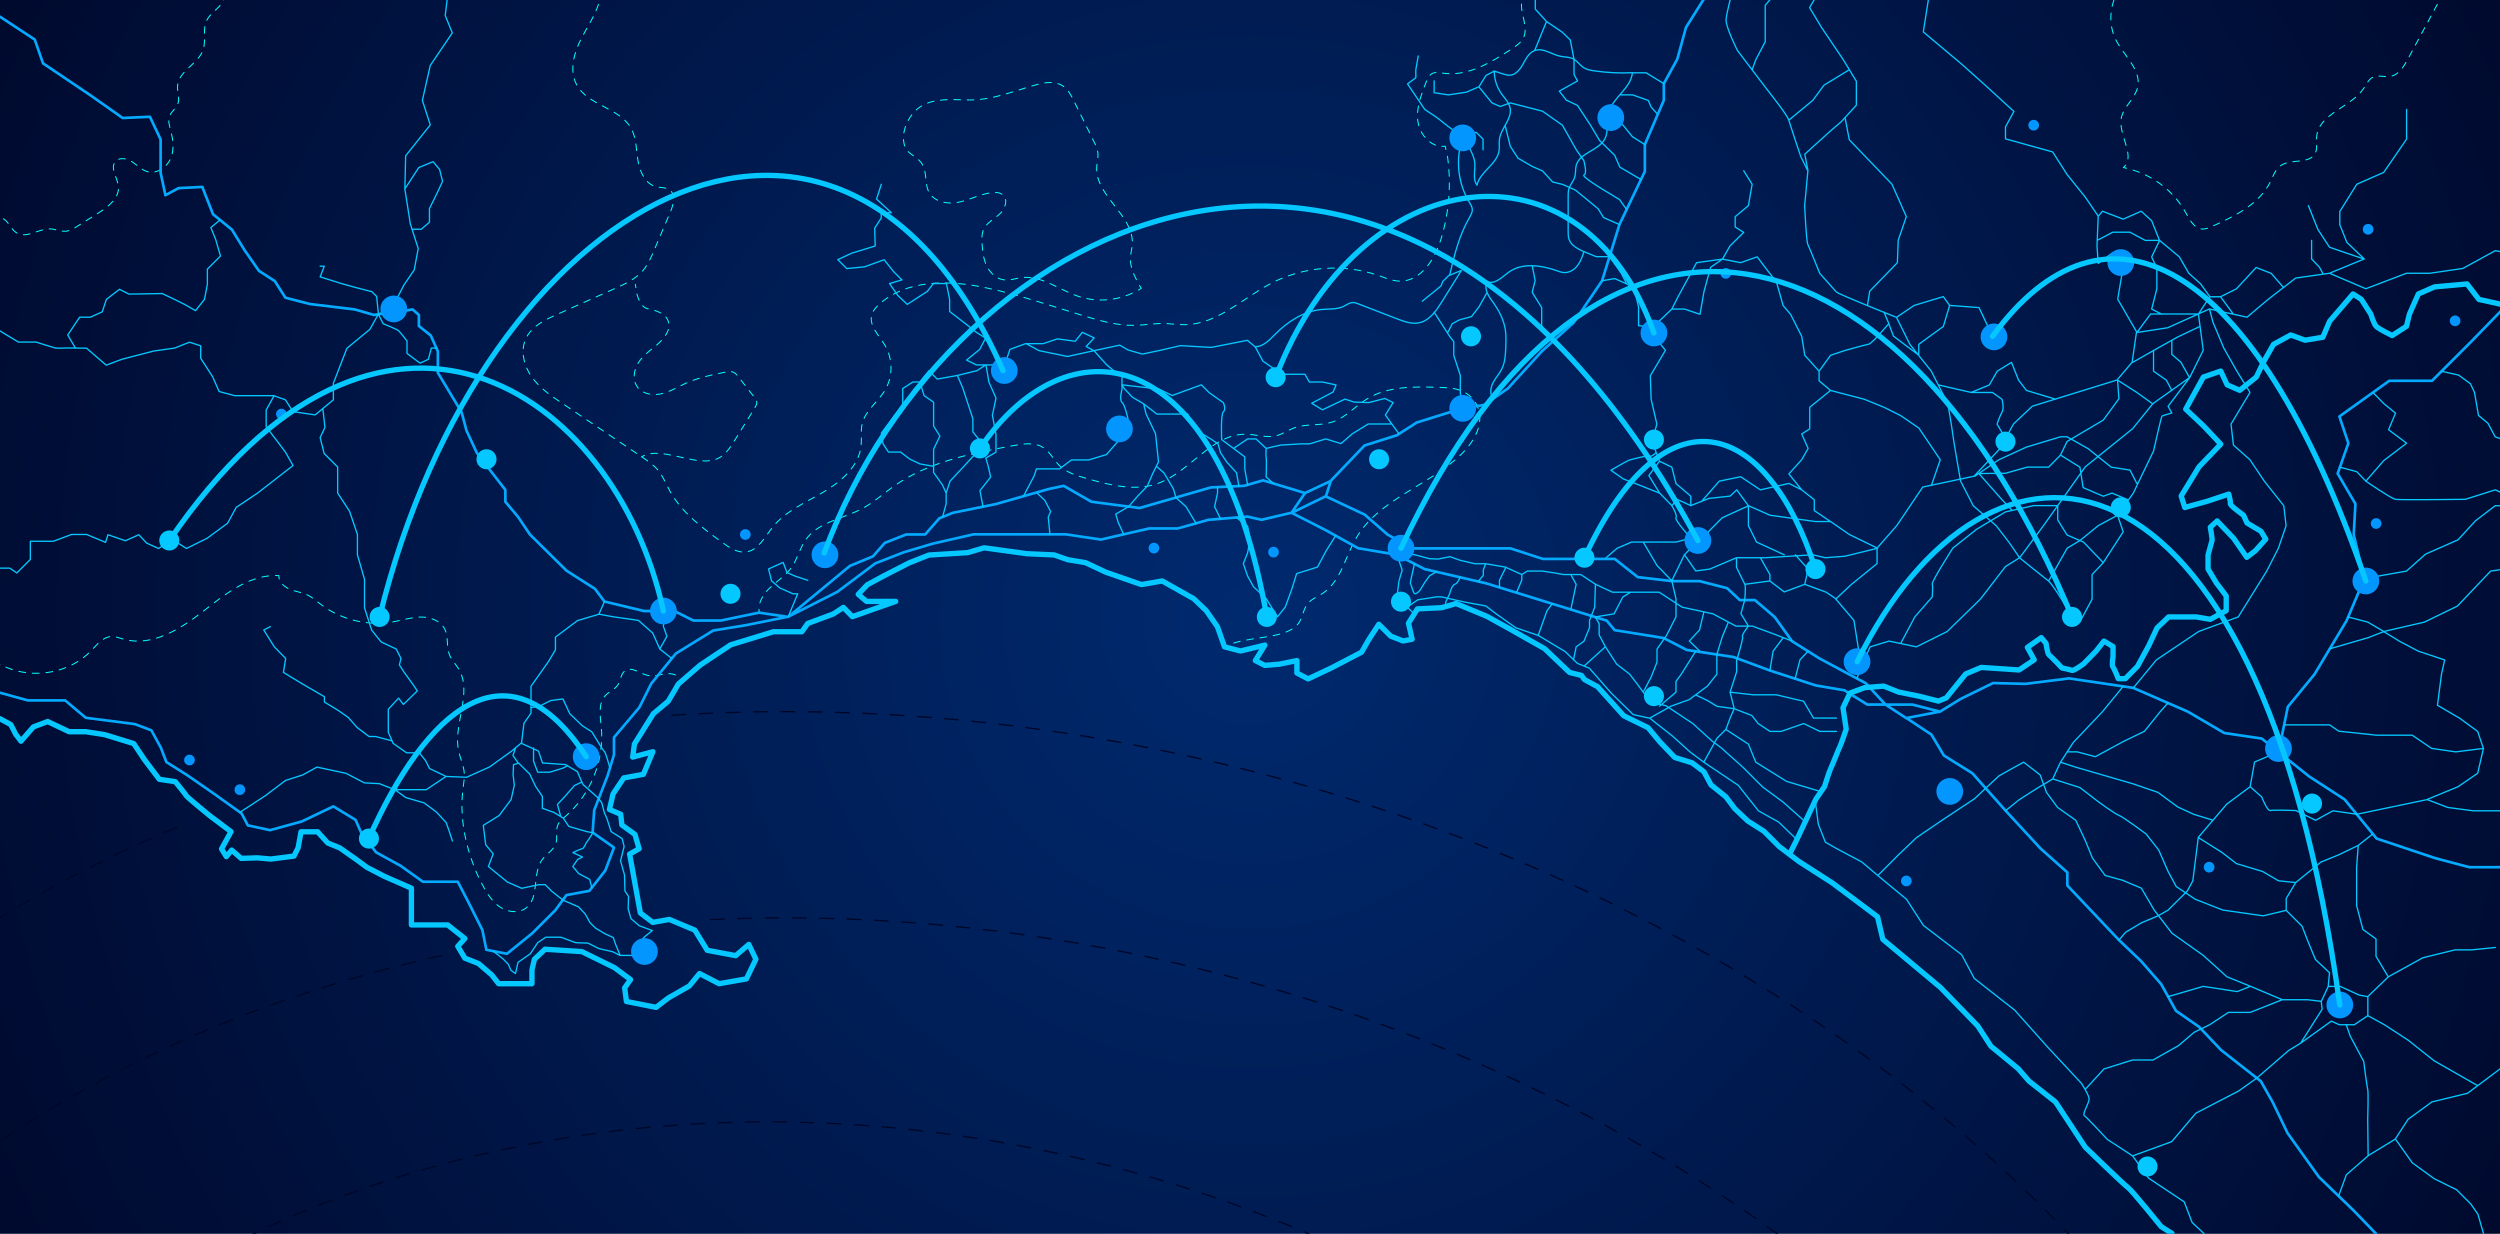 <?xml version="1.0" encoding="utf-8"?>
<!-- Generator: Adobe Illustrator 24.0.0, SVG Export Plug-In . SVG Version: 6.00 Build 0)  -->
<svg version="1.1" xmlns="http://www.w3.org/2000/svg" xmlns:xlink="http://www.w3.org/1999/xlink" x="0px" y="0px"
	 viewBox="0 0 1871 923.4" style="enable-background:new 0 0 1871 923.4;" xml:space="preserve">
<style type="text/css">
	.st0{fill:url(#fondo_1_);}
	
		.st1{fill:none;stroke:#000627;stroke-width:1.022;stroke-linecap:round;stroke-linejoin:round;stroke-miterlimit:10;stroke-dasharray:10.223,10.223;}
	.st2{fill:none;stroke:#04FFFF;stroke-width:0.75;stroke-linecap:round;stroke-linejoin:round;}
	.st3{fill:none;stroke:#04FFFF;stroke-width:0.75;stroke-linecap:round;stroke-linejoin:round;stroke-dasharray:4.972,4.972;}
	.st4{fill:none;stroke:#04FFFF;stroke-width:0.75;stroke-linecap:round;stroke-linejoin:round;stroke-dasharray:5.002,5.002;}
	.st5{fill:none;stroke:#04FFFF;stroke-width:0.75;stroke-linecap:round;stroke-linejoin:round;stroke-dasharray:4.954,4.954;}
	.st6{fill:none;stroke:#04FFFF;stroke-width:0.75;stroke-linecap:round;stroke-linejoin:round;stroke-dasharray:4.931,4.931;}
	.st7{fill:none;stroke:#04FFFF;stroke-width:0.75;stroke-linecap:round;stroke-linejoin:round;stroke-dasharray:4.978,4.978;}
	.st8{fill:none;stroke:#04FFFF;stroke-width:0.75;stroke-linecap:round;stroke-linejoin:round;stroke-dasharray:5.142,5.142;}
	.st9{fill:none;stroke:#04FFFF;stroke-width:0.75;stroke-linecap:round;stroke-linejoin:round;stroke-dasharray:4.938,4.938;}
	.st10{fill:none;stroke:#04FFFF;stroke-width:0.75;stroke-linecap:round;stroke-linejoin:round;stroke-dasharray:5.013,5.013;}
	.st11{fill:none;stroke:#04FFFF;stroke-width:0.75;stroke-linecap:round;stroke-linejoin:round;stroke-dasharray:5.099,5.099;}
	.st12{fill:none;stroke:#04FFFF;stroke-width:0.75;stroke-linecap:round;stroke-linejoin:round;stroke-dasharray:4.982,4.982;}
	.st13{fill:none;stroke:#04AAFF;stroke-width:2;stroke-linecap:round;stroke-linejoin:round;stroke-miterlimit:10;}
	.st14{fill:none;stroke:#04C8FF;stroke-linecap:round;stroke-linejoin:round;stroke-miterlimit:10;}
	.st15{fill:none;stroke:#04C8FF;stroke-width:4;stroke-linecap:round;stroke-linejoin:round;stroke-miterlimit:10;}
	.st16{fill:none;stroke:#0496FF;stroke-width:20;stroke-linecap:round;stroke-linejoin:round;stroke-miterlimit:10;}
	.st17{fill:none;stroke:#04C8FF;stroke-width:15;stroke-linecap:round;stroke-linejoin:round;stroke-miterlimit:10;}
	.st18{fill:none;stroke:#0496FF;stroke-width:8;stroke-linecap:round;stroke-linejoin:round;stroke-miterlimit:10;}
	.st19{fill:none;stroke:#04C8FF;stroke-width:0.75;stroke-linecap:round;stroke-linejoin:round;stroke-miterlimit:10;}
</style>
<g id="fondo">
	<radialGradient id="fondo_1_" cx="935.509" cy="461.682" r="1158.289" gradientUnits="userSpaceOnUse">
		<stop  offset="0" style="stop-color:#002A6F"/>
		<stop  offset="1" style="stop-color:#000627"/>
	</radialGradient>
	<rect id="fondo_00000002380473796177684490000018446390195705167018_" class="st0" width="1871" height="923.4"/>
</g>
<g id="Mare">
	<path id="mare" class="st1" d="M502.8,535.3c128.6-8.3,264.4,2.2,401.7,34c273.1,63.3,503.5,199.6,659.8,371.6 M132.3,619.3
		c-57,23.8-110.3,52.1-159,84.6 M1347.2,936c-130.2-98.2-289.4-174-468.1-215.4c-119.6-27.7-238.2-37.8-351.5-32.2 M330.5,715.1
		c-135.6,30.5-258.5,85-360,159.5 M1004.2,934.4c-54.8-25.3-113.1-46.2-174.4-62c-232.5-60-463-35.1-645.3,53.5"/>
</g>
<g id="verde">
	<g id="verde_00000016076755267648432480000011582592092661292479_">
		<g>
			<g>
				<path class="st2" d="M167.7-2.6c0,0.9-0.2,1.7-0.5,2.5"/>
				<path class="st3" d="M164.7,4.1c-3.1,3.6-7.7,6.7-9.9,11c-3.4,6.7-0.4,15.1-2.8,22.2c-3.6,10.6-18.2,15.7-19.1,26.8
					c-0.4,4.6,1.8,9.3,0.2,13.6c-1.4,3.6-5.1,5.9-6.3,9.5c-1.2,3.5,0.1,7.2,1,10.8c1.9,6.9,2.7,14.6-0.3,21.1
					c-3,6.5-10.5,11.4-17.4,9.3c-4.3-1.3-7.5-4.9-11.3-7.4s-9.5-3.5-12.4-0.1c-4.2,4.9,1.5,12,2.2,18.5c0.9,8.7-7.4,15.2-14.8,19.9
					c-5.4,3.4-10.8,6.8-16.2,10.2c-2.4,1.5-4.9,3.1-7.8,3.5c-4.1,0.5-8.1-1.5-12.2-1.7c-8.6-0.3-17.5,7.4-25,3.1
					c-3.2-1.9-4.9-5.4-7.3-8.3c-1.3-1.5-3.1-2.8-5-3.4"/>
			</g>
			<g>
				<path class="st4" d="M447.9,3.3c-3,8.9-8.5,17.1-12.9,25.6c-5.5,10.7-9.1,24-3.4,34.6c8.4,15.5,32.1,17.1,40.7,32.5
					c4.1,7.3,3.8,16.2,5.2,24.5s5.6,17.4,13.8,19.3c3.3,0.8,7,0.3,9.8,2.3c4.8,3.4,3,10.9,0.7,16.3c-4.1,9.7-8.2,19.4-12.3,29
					c-2.2,5.1-4.4,10.3-7.9,14.6c-5.6,6.8-14,10.6-22,14.2c-14.3,6.4-28.6,12.8-42.9,19.2c-8.9,4-18.4,8.6-22.8,17.3
					c-4.7,9.2-2,20.9,4,29.3c6,8.5,14.8,14.4,23.4,20.2c19.7,13.2,39.3,26.5,59,39.7c4.3,2.9,8.7,5.9,12.1,9.9
					c3.8,4.6,6,10.3,8.9,15.6c8.9,16.2,24.3,27.7,39.3,38.6c5.2,3.8,11.1,7.8,17.6,7.1c9.2-1.1,14.1-11.1,19.9-18.4
					c9.7-12.2,24.7-18.5,38.1-26.4c13.4-7.9,26.7-19.4,28.3-34.9c0.5-5.5-0.5-11.2,0.8-16.5c2.4-9.6,11.5-15.9,16.7-24.3
					c6.4-10.2,6.4-24.1,0.2-34.4c-4.5-7.4-12.3-14.8-9.6-23.1c0.9-2.8,3-5.2,5.2-7.2c20.4-18.7,51.7-18.4,78.8-12.8
					c17.7,3.6,34.9,8.9,52.1,14.3c6.4,2,12.9,4,19.3,6c13.5,4.2,27.4,8.4,41.5,8.1c7.1-0.2,14.2-1.5,21.3-1.4
					c5.5,0.1,10.9,1,16.4,0.9c23.9-0.5,42.6-19.6,63.8-30.8c24.5-12.9,54.5-15.2,80.7-6c5.1,1.8,10.2,4,15.7,4.2
					c15.6,0.4,26.1-15.8,30.8-30.7c6.6-21,8.2-43.6,4.7-65.3"/>
				<path class="st2" d="M1082.1,111.9c-0.2-0.8-0.3-1.6-0.5-2.5c-0.8,0.1-1.7,0.2-2.5,0.1"/>
				<path class="st5" d="M1074.3,108.6c-6.8-2.6-12-9.9-13.1-17.4c-1.5-10,2.3-20,6-29.5c1-2.5,2.2-5.3,4.5-6.6
					c2.6-1.4,5.7-0.7,8.5-0.3c18.4,2.6,35.8-8.1,51.3-18.3c3.5-2.3,7.2-4.8,8.9-8.7c3.6-8.3-3.5-19.4-1.3-27.2"/>
			</g>
			<g>
				<path class="st2" d="M480.1,341.9c0.7-0.4,1.5-0.8,2.2-1.1"/>
				<path class="st6" d="M487.1,339.5c15-2.1,36.4,9.8,49.8,3.8c5.9-2.6,9.7-8.5,13.1-14c4.9-8,9.9-15.9,14.8-23.9
					c0.8-1.4,1.7-2.9,1.6-4.4c-0.1-1.4-1-2.7-1.9-3.8c-4-5.1-8-10.3-12.1-15.4c-1-1.3-2.1-2.7-3.7-3.3c-1.8-0.8-3.8-0.4-5.8,0
					c-10.1,2-20.2,4.1-29.6,8.3c-6.1,2.8-11.8,6.4-18.3,7.9c-6.5,1.5-14.3,0.2-18.1-5.2c-3.4-4.9-2.7-11.7,0.2-16.9
					c2.9-5.2,7.7-9,12.3-12.7c6.5-5.1,13.8-12.8,10.4-20.3c-2.5-5.6-9.5-7.3-15.5-8.7c-4.6-1.1-6.9-7.5-8.2-13.1"/>
				<path class="st2" d="M475.9,215.3c-0.1-0.9-0.3-1.7-0.4-2.5"/>
			</g>
			<g>
				<path class="st2" d="M852,217.1c0.7-0.4,1.4-0.9,2.1-1.3c-0.4-0.7-0.9-1.4-1.3-2.1"/>
				<path class="st7" d="M850.5,209.3c-2.7-5.1-4.7-10.6-4.5-16.3c0.2-3.5,1.2-6.9,1.4-10.4c1.2-21.7-28.1-36.1-26.6-57.8
					c0.2-3.4,1.2-6.7,0.9-10.1c-0.3-3.2-1.7-6.1-3.1-8.9c-5-10.1-10-20.2-14.9-30.3c-2.1-4.2-4.3-8.6-8.3-11.2
					c-5.7-3.8-13.2-2.7-19.8-0.9c-17.7,4.9-32.9,11.8-51.7,11.4c-11.2-0.2-24.1-1.5-34.2,4.5c-8.7,5.1-15.4,17.9-13.1,28.2
					c1.8,8.1,7.8,8,12.5,13.8c5.3,6.7,2.4,15,6,22.3c3.9,7.6,14.2,9.5,22.5,7.7c8.4-1.8,16.1-6.1,24.6-7.1c2.9-0.4,6.2-0.2,8.4,1.7
					c4.1,3.6,1.6,10.6-2.5,14.3c-4,3.7-9.4,6.3-11.8,11.2c-1.7,3.5-1.6,7.5-1.3,11.4c0.4,5.7,1.1,11.6,3.7,16.7
					c2.6,5.1,7.4,9.5,13.2,10c4.2,0.4,8.3-1.2,12.5-1.7c14.8-1.9,27.9,8.9,42.1,13.8c14.1,4.9,30.1,3.6,43.3-3.4"/>
			</g>
			<g>
				<path class="st8" d="M1586.9-9.3c-8.1,11.4-9.6,27.5-3,39.9c6.2,11.6,18.8,21.9,15.9,34.7c-2,8.7-10.8,14.7-12.3,23.4
					c-1.8,10.9,7.7,23.8,4.5,32.7"/>
				<path class="st2" d="M1590.8,123.6c-0.5,0.6-1,1.3-1.7,1.8c0.8,0.2,1.6,0.3,2.4,0.5"/>
				<path class="st9" d="M1596.4,127.3c16.6,5.1,31.1,16.8,39.5,32c2.9,5.2,6.2,11.7,12.1,12.1c2.6,0.2,5.2-0.9,7.6-2
					c16.9-7.6,35.1-16.5,43.4-33.1c2.2-4.4,3.8-9.5,7.8-12.3c7.7-5.5,21.5-0.8,25.9-9.3c1.9-3.7,0.7-8.2,1.1-12.3
					c1.4-17.4,25.6-21.9,35.3-36.4c2-3,3.6-6.7,6.9-8.3c3.9-1.8,8.5,0.2,12.7-0.5c6.3-0.9,10.2-7.2,13.3-12.9
					c7.8-14.4,15.5-28.8,23.3-43.3"/>
			</g>
			<g>
				<path class="st2" d="M916.5,484.5c0.7-0.5,1.4-0.9,2.1-1.3"/>
				<path class="st10" d="M923.3,481.3c15.5-5.2,40.5-3.4,48.7-15.1c3-4.3,3.3-10.2,6.6-14.3c2.8-3.6,7.3-5.2,11.1-7.7
					c13.8-9,17-27.4,25.3-41.6c17.1-29.2,54.6-39.1,78.8-62.8c8.8-8.6,16.2-20.9,12.9-32.8c-1.6-5.8-5.7-10.9-11.1-13.7
					c-5.7-2.9-12.3-3.2-18.8-3.4c-18.6-0.6-38.4-1-54.1,8.9c-8.8,5.5-15.9,13.9-25.7,17.1c-9.2,3-19.5,1-28.6,4.4
					c-4.5,1.7-8.5,4.6-13.2,5.8c-7.4,1.8-15.1-1-22.8-1.1c-25.7-0.4-41.9,28.5-66.1,36.9c-17.1,6-36,1.1-53.4-3.9
					c-7.1-2-14.5-4.3-19.9-9.4c-4.4-4.3-7.1-10.3-12.2-13.6c-6.5-4.2-14.9-2.9-22.5-1.5c-31.2,5.8-63.5,12.1-89.4,30.4
					c-7.8,5.5-15,12.1-23.4,16.6c-14.4,7.8-33,10-42.5,23.4c-4.5,6.4-6.2,14.5-10.7,20.9c-4.2,5.9-10.5,9.9-15.8,14.8
					c-4,3.8-7.6,8.8-8.4,14.1"/>
				<path class="st2" d="M568,456.1c0,0.8,0.1,1.7,0.3,2.5"/>
			</g>
			<g>
				<path class="st2" d="M-2.3,495.8c0.7,0.4,1.4,0.9,2.2,1.3"/>
				<path class="st11" d="M4.4,499.3c21.1,9.2,47.9,4.4,63.9-12.4c4.3-4.5,8.6-10.1,14.8-10.5c3.3-0.2,6.4,1.1,9.5,2
					c20.8,5.8,41.8-7.2,58.9-20.5c15.7-12.2,32.7-26,52.1-27.1"/>
				<path class="st2" d="M206.2,430.7c0.8,0,1.7,0,2.5,0.1c0,0.9,0.1,1.7,0.3,2.5"/>
				<path class="st12" d="M211.5,437.4c1.5,1.5,3.4,2.8,5.4,3.6c4.3,1.8,9.1,2.3,13.3,4.3c3.6,1.7,6.5,4.4,9.6,6.8
					c15.3,11.8,35.6,16.7,54.5,13.3c7-1.3,13.9-3.6,21-3.6c7.1,0,14.8,3,17.8,9.5c2.6,5.7,0.9,12.5,3.1,18.3c1.5,4.1,4.7,7.2,7,10.9
					c10.9,18.2-4.6,41.8,0.2,62.4c1.1,4.5,3.1,8.8,3.8,13.4c0.8,5.2-0.3,10.5-0.9,15.8c-1.9,17,0.9,34.3,6.3,50.4
					c2.7,7.9,5.9,15.5,10.1,22.7c3.2,5.6,7.1,11,12.6,14.3c5.5,3.3,13,4,18.2,0.2c10.7-7.8,4.4-26.3,12.6-36.8
					c3.1-4,8.1-6.6,9.8-11.3c1.7-4.7-0.3-10.2,1.8-14.7c1.1-2.4,3.3-4.1,5.3-5.8c19-16.2,29.4-42.1,27-67
					c-0.8-8.2-2.5-17.7,3.2-23.7c2.8-2.9,7-4.4,9.2-7.8c2.2-3.4,2.1-8.2,5.4-10.6c5-3.5,11.1,2.2,17.1,3.5c4.6,1,9.4-0.8,14.1-1.3
					c3-0.3,6.4,0.4,8.7,2.1"/>
				<path class="st2" d="M509.6,508.4c0.4,0.7,0.8,1.5,0.9,2.3"/>
			</g>
		</g>
	</g>
</g>
<g id="strade-principali">
	<path id="strade-principali_00000135665541638499251940000016577935910763887493_" class="st13" d="M1284.9-16.2l-23.1,36.7
		l-6.5,23.7l-10.1,18.4v12.4l-14.2,33.2v20.1l-19,39.7l-13,42.1l-21.3,31.4l-23.7,21.3l-25.5,27.9l-17.8,12.4l-16,2.4l-34.4,10.7
		l-14.8,9.5l-24.3,7.7l-25.5,26.7l-19,8.9l-31.4-9.5l-14.2,4.1l-24.9,1.2l-53.3,15.4l-36.1-4.7l-20.7-11.9l-11.3,2.4l-39.7,11.3
		l-32,6.5l-10.1,4.1L692.4,400h-14.2l-16,6.3l-8.9,10.1l-17.2,7.1l-46.2,38.2l-21.9-3.2l-28.4,5.9h-20.7l-14.2-7.1H482l-29.6-7.1
		l-7.1-9.5l-21.3-13.6L396.6,400l-8.9-13.2l-9.5-11.3v-8.9l-10.1-13l-11.3-14.8l-7.7-16.6l-3.6-13.6l-17.8-29.6v-16l-5.3-11.9
		l-8.9-7.1v-8.3l-4.7-4.1l-29,4.1l-14.2-4.1l-33.8-4.1l-18.2-4.7l-7.9-12.4l-11.9-7.7l-10.7-15.4l-9.5-15.4l-14.2-11.6l-8-20.4
		l-17.8,0.9l-9.8,5.3l-3.6-16.9v-24.9l-8-16.9l-20.4,0.9l-24-16.9l-35.6-24l-6.2-17.8L0,12.5 M1886.7,649h-38.7l-25.3-6.7l-44-14.7
		l-24-29.3l-26.5-17.2l-35.6-28.4l-27.9-4.1l-27.3-16l-40.9-17.8l-48-7.1l-32.6,4.1l-24.3-0.6l-24.3,11.9l-15.4,9.5l-20.7-5.3h-20.1
		l-14.8-16l-34.4-18.4l-20.7-13l-13-18.1l-14.8-12.7h-11.3l-9.5-8.9l-20.7-5.3h-20.7l-25.5-3l-17.2-13.6h-12.4h-20.7h-20.7
		l-24.3-7.9h-17.2h-32.6h-23.7l-18.4-10.3l-17.2-15l-29-13.6l3.6-11.3 M1880.1,224.1l-30.7,31.6l-29.3,29.3h-32l-37.3,26.7l6.7,20
		l-8,22.7l13.3,22.7l-1.3,23l8,33l-13.3,31.4l-24,40.1l-20,24.4l-6.9,33.8 M1452.1,532.5l-25.3,4.9l18.7,12.4l9.3,15.6l21.3,13.3
		l24.9,28l26.2,28.4l20,17.8v9.8l38.7,40.9l16.4,15.6l15.1,17.3l11.1,20l17.3,12l16.4,17.3l29.8,23.4l8.9,15.7l11.1,23.1l23.5,32.9
		l25.8,24.9l16.9,17.5 M-9.3,515.9l30.2,8.3h27.9l15.4,13l36.7,4.7l12.4,4.7l7.1,13l4.1,10.7l16,10.1l19.6,13.6l20.7,14.8l4.7,8.9
		l16.6,3.6l23.7-6.5l23.7-11.3l16.6,10.1l4.7,10.7l10.7,13.6l18.4,10.1l16.6,11.9h15.4h10.7l7.7,14.8l10.7,21.3l3,14.8l15.4,3
		l19-15.4l17.2-17.2l8.3-11.3l17.2-3.2l11.9-15.2l6.5-17.2l-16-11.3l1.2-16.6l10.1-26.1l4.7-15.4v-13l19-22.5l8.9-17.8l18.4-22.5
		l27.9-17.2l24.9-4.1l31.4-6.3l36.7-18.6l28.4-21.3l21.3-8.3l21.9-6.5l30.2-6.9h69.3l26.1,3.9l36.1-8.3h21.3l23.1-6.5l29.2-2.4
		l10.5,2.4l22.5-5.3l10.1-14.8 M992.2,371.4l-25.5,12.4l25.5,13l24.3,13.5l29,4.9l20.7,10.7l46.2,10.7l90.1,27.9l5.9,7.1l36.7,5.9
		l17.2,8.9l35,5.3l27.3,10.1L1359,513l21.3,3.6l17.2,10.7h13.6l15.6,10.2"/>
</g>
<g id="strade-secondarie">
	<path id="strade-secondarie_00000013871158502334760470000003790189931721203074_" class="st14" d="M335-3.2l-1.8,14.8l5.3,13
		L322,49l-5.9,26.1l5.9,18.4l-18.4,23.1l-0.6,24.9l4.1,26.1l5.9,18.4l-3,16l-7.7,11.3l-8.3,16l-11,6.1l-6.2,11.1l-17.2,14.2
		l-10.1,26.1v12.4l-13.6,11.3l-16.6-2.4l-5.7-8.9l-8.5-3l-5.9,10.7v12.4l14.4,19l5.7,10.1L192.8,369l-16,10.7l-6.5,11.9l-15.4,11.3
		l-15.4,7.6l-10.7-7l-10.1,7l-8.9-4l-5.9-6.3l-10.1,4.5l-13-4.5l-1.8,5.7L64.8,400H53.5l-13.6,5.1h-3.6H22.7v13.6l-10.1,10.1
		l-5.3-3.6H0 M452.4,450.2l-4.2,9.5l-15.9,4.7l-16.6,12.4v9.5l-5.3,8.9l-13,18.4v13v7.1l-5.3,7.7l-1.8,14.8 M502.8,492.8l-9-7.1
		l-5.3-11.9l-10.7-9.5l-19-2.7l-10.7-2 M493.8,485.7l5.3-9.5l-2.7-7.7l2.7-11.3 M241.6,305.7l1.6,14.1l-3.6,7.7l3,11.9l10.1,10.1
		V369l8.9,13.6l5.9,17.4v15.2l5.3,18.4v21.3l5.3,16.6l7.1,8.9l11.3,5.3l3.6,7.1l-1.2,4.8l3.6,5.6l7.1,9.8l2.7,4.1l-10.4,10.1
		l-3.6-4.7l-7.7,8.3v17.2l3.6,8.3l10.1,7.1h9.6l4.6,5.9l3,5.9l12.4,5.9 M205.2,296.1h-9.2h-20.4l-11.6-3.1l-4.9-11.1l-8.9-13.8v-9.3
		l-8.4-2.7l-11.1,4.4l-15.6,2.2l-24,6.2l-11.6,4.4l-14.7-12.7l-14.7-0.2c0,0-7.1,0.4-8.9,0c-1.8-0.4-14.2-4.4-14.2-4.4H13.8L0,247.7
		 M56.5,260.6l-5.8-9.9l8.9-13.3h8l8.9-4l3.1-9.3l9.8-7.6l7.1,3.6l24.9-0.4l9.3,4.4l8,4l7.6,4.4l6.7-8.4l2.2-11.3v-11.4l9.8-9.8
		l-3.6-12.4l-3.6-8.9l7.1-5.9 M239.6,199.2h3.1l-3.1,8l16.9,5.3l9.8,2.7l12,3.1l3.6,3.6l1.3,13.3l3.6,7.1c0,0,10.2,4,11.6,5.3
		s6.2,7.6,6.2,7.6v9.3l9.8,7.3l6.2-2.9l2.2-8.4h4.2 M308.5,171.6h6.7l6.2-5.3v-10.2l5.5-11.1l4.3-9.3l-2.2-8.9l-4.9-5.8l-10.7,4.4
		l-10.4,16 M202.3,469l-4.9,2.5l7.9,12.6l8.5,8.7l-1.7,10.4l13.8,8.4l16.9,9.8v4l10.2,6.2l7.6,5.3l6.7,7.6l8.9,6.7h4.9l12.4,3.3
		 M338.6,629.4l-2.5-7.6l-2.2-6.2l-7.1-7.7l-9.3-7l-13.8-4l-8.3-6 M385.8,559.8l-1.9,5.6l3.9,5.6 M399.3,559.8v9.8l3.1,8.3h9l9.8-3
		l3.6-1.8 M435.6,585.2l-5.7,2.7l-6.2,7.1l-6.5,7.1l2.5,9.1 M369.2,711.9l7,5.5l4.1,4.1l2.1,4.7l3.4,2.4l1.9-8.4l9.2-6.4l5.5-8.3
		l6.1-4.1h11.3l11,4.1l9.2,0.3l8.2,4.1l10.4,2.4l5.3,2.7h10.4l1.5-4.4l6.2-9.2l6.2-5l-9.8-3.6l-6.2-5.3l-2.1-7.4l0.3-9.2l-2.7-4.1
		l-0.3-11.9l-3-10.7l2.7-10.7l-1.5-5.9l-8.3-5.3l-3-9.5l-2.1-4.9l-1.8-7l-2.4-3.4l-11.8-10.5l-4.1-9.5l-8.9-5.3l-17.2-1.2l-3-8.9
		l-13-5.9l-7.1,5.9L366.4,574l-17.2,7.7l-15.4-0.6L319,591h-23.7l-11.3-4.5l-11.3-0.6l-13.6-7.1l-21.9-4.7l-10.7,5.9l-12.8,4.1
		l-15,11.3L179.5,608 M442.9,664.6l-1.5-6.4l-8.3-4.4l-4.4-5.3l3.6-5.3l3.6-1.8l-7.1-3.3c0,0,6.2-3,7.1-3c0.9,0,2.7-4.1,2.7-4.1
		l2.1-3l3-4.7l-4.4-0.9l-5.3-1.5l-8.3-2.4l-4.1-6.2l-7.1-4.3l-8.6-3.1v-8.9l-5-7.4l-4.4-9.2l-8.3-8.3l-3.9,1.2l-0.3,7.4l0.9,8
		l-2.4,10.7l-8.9,11.9l-11.9,7.4l1.8,14.5l5.6,6.8l-3.6,9.5l14.2,11.6l10.7,4.7l12.7-2.7h5l4.7,4.8l8.6,6.8l11.6,5l4.7,5
		c0,0,3,5,3.3,5.9c0.3,0.9,4.7,5,4.7,5l6.8,4.1l6.5,3l1.8,5.3l3.3,8 M456.5,574.9c0,0-3.2-11.8-4.1-12.4s-4.2-6.2-4.2-6.2l-5.3-8.6
		l-7.3-4.7l-9.2-8.9l-5.1-11l-9.2,1.2l-7.7,3.9l-7.1,1.5 M604.5,434.3l-9.3-3.1l-6.2-2.7l-2.9-7.6l-10.9,4.9l2.2,8.9l6.2,5.3
		l9.8,4.4h3.6l-7.1,17.1 M708.1,369l2.9-8.9l10-10.7l10.2-11.1l2.2-8.4l-5.3-6.7v-9.8l-7.6-23.1l-4-9.3l-15.1,2.7l-6.2-6.2l-6.7,8.4
		l3.1,10.2l7.1,4.9v17.8l4.7,7.6l-4.7,9.8v7.6v9.8l6.6,9.3L708.1,369v8l-2.7,10 M688.5,285.9h-5.3l-7.6,4.9v5.8v8.4l-6.2,6.2
		l-9.8,12.9l1.3,8.1l4,6.1h9.1l6.9,5.3l7.6,3.6l10.2,1.8 M735.7,379.2l-2.3-12l8-10.2l-1.8-8l-1.8-6.2l7.6-4.4V325l-2.7-14.2
		l2.7-12.9l-5.3-12l-2.2-12.9l-6.7,4.4l-14.7,3.6 M659.6,137.9l-3.6,11.1l11.1,10.2h-7.6v4l-4.9,7.6l0.4,13.3l-17.3,5.3l-10.7,4.9
		l6.7,6.7l13.3-1.3l14.7-5.3l7.1,8.9l6.2,6.2l-9.3,2.7l6.2,8.9l7.1,6.7l15.1-9.8l4.4-5.8h9.8l2.4,12v8.9l12.7,9.8l7.3,5.8l6.9,4.4
		l-4.4,8.4l-9.8,8l7.3,3.6h6.9h7.6l5.3,4.4l5.3-16l12-4.4l9.8,5.3l21.3,4.4l16.4-3.6l22.7-4.9l6.2,3.6l10.7,3.1l12.9-2.7l15.6-3.6
		l23.1,1.3l27-5.3l5.9,4.9l5.8,10.7l14.2,9.8h17.2l3.3,5.8h9.8l10.2,2.2l-2.2,5.3l-16,8.4l8,4.9l16.9-8l6.7,2.2l11.1,0.4l12-3.1
		l6.2,3.1l-5.8,9.3l10.1,14 M766,371.4l2.1-4.1l5.8-11.1l1.8-5.3h17.3l8.9-6.7h12.9l13.3-4l13.3-15.3l2.7-11.8c0,0-2.2-10.2-4.4-12
		s0-9.8,0-9.8V281l-6.2-3.6l-5.3-4.4l-9.3-10.4l-6-3.3l6-6.4l-8.9-4.2l-5.3,6.7l-13.3-1.8l-10.7,3.6h-12.4 M933.7,362.9l-2.1-12.1
		v-8.9L914.3,329c0,0-0.9-19.1,1.3-20.9c2.2-1.8,0-6.7,0-6.7l-10.7-7.6l-5.8-5.8l-21.8,8l-10.2-4.9l-27.6-3.1l2.2,3.1l5.8,6.2
		l8.4,4.9l1.8,7.6l7.1,14.8l2.2,21.1l-4.4,8.9l-4,9.3l-7.1,7.3l-6.7,7.8l-9.8,5.8l1.9,6.2l4,8.8 M927.2,363.8l-1.8-10l-7.6-8.4
		l-4.4-6.7l-1.8-6.5c0,0-10.2-7.2-12.4-7.4c-2.2-0.2-7.6-7.4-7.6-7.4l-2.7-7.5h-23.1l-9.8-7.6 M785.8,400l-1.3-13l1.8-4.2l-4.4-8.4
		l-5.7-5.3 M895.2,391.8l-7.6-12.6l-7.5-6.8l-1.9-6.5l-7.1-12l-5.6-4.9 M911.2,364.6v4.4l-2.2,10.2l4.5,9.2 M953.1,361.8l-5.5-4.8
		c0,0,0.4-13.3,0-14.7c-0.4-1.3,0-6.7,0-6.7l-7.6-7.1h-6.3l-10.5,7.1 M947.6,335.6l10.7-2.5l15.1-0.9h6.7l12.1-3.7l11.4,3.5l8.4-7.3
		l12-7.4h12h5.7 M925.4,387.4l8.3,6.4l1.9,9.8l-1.9,10.2l-3.2,8l3.2,9.3l4.4,8l9.5,8.9l5.5,8.9l3,4.7l5.8-7.3l4.9-13.4l3.6-11.6
		l15.6-4.9l6.4-12l7.3-11.7 M1106.3,435.1l3.8-4.5v-4.1l1.8-4.6h-8c0,0-10.1-2.3-11.2-2.6c-1.1-0.3-7.5-2.7-7.5-2.7l-8.9,1.8
		l-6.5-0.3l-11.3-3h-13l3.9,11.6c0,0-2.1,6.7-2.4,8c-0.3,1.3-1.5,12.9-1.5,12.9l13,11.7 M1058.6,421.9l-1.5,6.6c0,0-2.1,8.9-1.5,8.7
		c0.6-0.1,1.8,6.1,3,7s4.1-2.4,4.1-2.4l3.6-5.9l3.6-5l5.1-3 M1092.7,432c0,0-1.6,4.6-3.9,5.3c-2.4,0.7-3.9,7.1-3.9,7.1l-3,6.4l0,3.6
		 M1135.1,443.2l3.8-9.1v-4.1l-11.9-5.4l-4.8,9.7v5.3 M1111.9,421.9l15.1,2.6 M1341.2,479.8l-13.6-5.3l-16-5.9h-12.4l-17.2-9.2
		l-23.1-5l-17.2-11.2h-21.3h-13.6l-12.7-5.9l-11-7.3h-13l-7.1-1.3l-8.6-1.3H1143l-4.1,2.6 M1344.4,628l-13.3-12.8l-15.1-8.4
		l-15.1-19.1l-25.8-17.3l-10.2-7.6l-13.3-12l-16.9-13.3l-12.4-2.7l-16.4-16l-16.4-18.7l-8.9-3.6l-9.3-8.9l-20-12l-16.9-5.8
		l-14.8-10.5l-7.6-5.8l-16.3-3l-16.9-3.8h-3.8l-13.9,2.2l-7.9,5.4 M1220.4,443.2l-5.9,3.6l-6.5,12.6l-14.1,2.3l2.9,5.1v8.4l4.7,8.9
		l8.4,12.9l9.8,7.6l5.8,7.6l9.8,13.3l11.6,2.7l20,13.3l14.2,12.9l7.1,5.3l16.4,14.7l14.7,14.7l15.1,11.1l16.4,14.6 M1161.8,451.8
		l-4,5.2l-6.7,18.7 M1175.6,456.1l4-18.8l-4-7.3 M1185.5,498.5l15.9-14.4 M1177.6,493.9l2-9.8l5.9-4.3l4.1-10.1v-5.3l3.9-10
		l0.5-17.1 M1234.7,537.4l15.9-8.9l13.6-4.9l13.6-10.1l7.1-9v-10.7v-4.1l4.1-13.3l4.5-10.8 M1242,528.5l12.3-10.5v-8l4-5.5
		l10.8-17.2 M1269.1,520.1l8.8,4.2l7.1,4.3l12.9,1.8l13.2,5.1l4.7,6l8.9,5.9h8.3l16.9-5.9l12.1,5.9h12.4 M1291.6,545.9l16.9,11
		l5.5,13.5l23.1,14.4l25.5,7.6 M1374.4,537.4h-17.2l-7.4-12.6l-20.4-4.8h-17.2l-17.5-2 M1334.6,477.2l-7.6,10.1l-2.4,14.4
		 M1353.2,487.3l-6.1,6.5l-3.6,14.1 M1275.2,457.9l-3.3,13.6l-3.8,4.1l-3.8,4.1l7.7,7.5 M1358.4,598.3l2.4,18.4l5.3,13.6l8.3,4.7
		l19,10.1l11.9,10.1l21.5,17.8l12.7,19.6l28.6,21.9l9.5,17.8l30.2,23.7l24.9,27.9l24.9,26.7c0,0,5.9,8.9,5.9,11.9
		s-5.3,11.3-3.6,12.4c1.8,1.2,17.2,17.8,17.2,17.8l19,12.4l11.9,16.6l26.7,17.8l5.9,15.4l13.2,12.4 M1721.8,780.7l23-16.5l5.9,2.7
		h11.3l10.1-6.8v-14.2l-6.5-1.2l-14.2-6.5h-8.9l-5.3,11.3l0.7,5.8L1721.8,780.7l-9,5.5l-23.9,20.7l-13.5,9.6l-32,16.6l-18.1,21.3
		l-29.3,10.7 M1737.1,749.4l-10.1-1.2h-19l-24,9.5h-16.3l-14,9.2l-11.5,5.6l-11.9,10.1l-19,10.7h-15.4l-21.3,6.7l-14.1,15.4
		 M1750.2,895.1l5.8-15.9l16.3-14.2l-0.3-27.3c0,0,0.6-20.1,0-22.3c-0.6-2.2-3-21-3-21l-10.1-19l-3-8.6 M1871,800l-24.3,18.2
		l-26.7,6.5l-17.8,13l-9.6,14.8l-20.3,12.4 M1859.8,927.2l-5.3-18.4l-5.3-7.7l-10.7-10.7l-16.8-8.3l-16.4-11.9l-12.6-17.8
		 M1772.1,760.1l12.4,6.8l17.8,11.6l19.4,15.4l32.6,18.6 M1867.5,709.1l-17.8,1.8h-12.4l-24.1,5.9l-25.7,14.2l-15.4,14.8
		 M1775.8,624.1l-10.9,8.6l-14.7,7.1l-13.1,5.3l-19,15.4l-7.1,11.9v8.9l11.9,11.9l4.1,10.7l5.9,14.2l10.5,9.9l-1,10.2 M1764.9,632.7
		l-1.2,16.3v11.6v17.2l4.7,17.8l9.8,7.1v13l9.2,15.4 M1684.1,738.2l-9.8,3.9l-25.4-3.9l-26.3,7.7 M1585.8,703.6l4.9-5.8l11.8-7.1
		l12.8-5.4l7.3-4.2l14.4-14.3l4.1-7.6l4.1-32.5l21.3-24.9l17.5-13l3.3-18.5l17.9-7.6 M1708.1,748.2l-24-10.1l-17.5-7.1l-17.7-16
		l-23.4-16.6l-13.3-17.3l-9.6-16.4l-14.1-5.9l-13-3.6l-9.5-13l-5.3-13l-7.2-15.3l-13.6-9.6l-8.3-11.3l-4.7-13l-12.4-9.6l-18.4,10.2
		l-18.4,17.2l-24.3,16.1l-19,12.9l-13,12.4l-16,16 M1500.9,606.8l10.4-8.4l13-8.3l11.9-7.1l5.9-12.6l9.5-14.7l21.9-23.1l15.5-18.9
		 M1536.2,582.9l20.4,6.5l13.9,10.7c0,0,12.1,8.9,15.3,10.1s20.3,13.9,20.3,13.9l9.5,12.1l7,16l6.1,11.3l14.2,9.5l20.7,8.1l30.2,4.3
		l17.2-4.1 M1645.2,626.8L1663,638l10.7,8.3l19.6,5.9l12,7l12.9,1.3 M1684.1,588.8l8.6,7.7c0,0,4.1,10.7,6.5,10.1s19,0,19,0
		l14.8,7.3l13-7.1l17.8,2.6 M1873.4,606.8h-22.5l-19-2.5l-15.4-5.9l-52.7,11 M1816.5,598.3l23.1-9.5l14.7-10.1l4.3-18.6l-20.7,2.6
		l-18.1-2.6l-14.5-9.9h-27l-28-3l-6.8-4.7h-34.1 M1858.6,560.2l-4.3-12.8l-13.5-9.9l-16.6-9.7l3-23.2l2.4-10.7l-19.6-6.5l-14.2-7.5
		l-11.8-7.2l-11.9,4.6l-28.6,8.3 M1757.2,461.7l14.9,3.9l11.9,7l30.4-7l24.7-12l24.9-26.2l22.8-3.3 M1547,562.7h7.6l13.6,3.6
		l20.8-11.3l15.9-7.7l11.9-14.8l5.8-6.5 M1656.3,613.9l-14.6-4.5l-11.9-5.5L1615,593l-19-6.5l-42.7-12.4l-11.3-3.7 M1769.4,433
		l31.6-5.6l14.3-12.7l24.3-10.7l13-14.2l14.8-11.3h12.6 M1751.1,349.6l12.7,3.4l6.8,7.1c0,0,18.9,13,22.1,13.6
		c3.1,0.6,52.3,0,52.3,0l22.5-7.1l10.1,4.7 M1770.6,360.1l13.4-15.4l17.1-13l-13.5-10.1l5.2-12.4l-8.7-7.1l-8.1-8.3 M1877.5,330.5
		l-10.1-3.6l-5.4-10.1l-7.1-5.9l-3-17.2l-3-6.5l-8.9-6.5l-13-2.9 M1452.1,532.5 M1596.6,514.8l17.2-20.9l31.7-21.3l29.6-10.9
		l21.3-34.3l8.7-17l5.8-16.9l-1.7-15l-14.6-18.4l-10.7-16l-12.4-11l-1.8-15.7l14.2-23.7l-9.8-15.9l-9.8-17.3l-8.2-19.6l-2.5-9.7
		l-31.3,14.1l-23.4,3.6l-3.2,22.2l-11.3,13.3l-63.4,19.6l-14.1,13.3l-9.9,18.2l-19.6,20.9l-38.4,8.1l-19.4,28.8l-14.8,16.9v11.6
		l-19,15.4l-11.9,11.1l13.6,16l3.6,22.9l3.6,6.5l-4.9,14.1 M1395.2,493.9l4.4-9.8l14.2-4.3l20.4,4.3l23.1-11.5l24.9-24.3l18.7-24.3
		l10.7-6.7l17.8-24l31.2-43.9l35.5-28.6l15.1-18.7l27.6-19.6l10.1-20.4l-3.6-27.1h-12.7h-23.1l-10.2,13.8l-14.4-24.9l4.2-24.9
		l-8.1-9.8l-10.7,8l-0.9-13.3l0.9-22.2l-9.7-14.2l-13.6-16.9l-10.8-16.9l-35.3-9.8v-8.9l6.3-11.6l-22.3-20.4l-16.9-15.1l-28.6-24
		l4.6-29.3 M1886.7,191.2l-19.2-3.6l-24.3,13.3l-24.6,3.6H1801l-30.4,11.6l-27.2-11.6l-25.3,3.6l-20.7,16l-15.7,13.3l-27.9-6.1
		 M1743.4,204.5l26-10.7l-13-12.4l-5.3-13.3v-9.8l12.7-20.4l20.2-8.9l17.1-24.9V81.9 M1727.6,153.9l7.1,17.8l8.7,13.3l7.7,2.7
		l18.3,6.2 M1730,179.9v13.9l5.9,6.2l2.4,4.4 M1618,235.2l-7.7-3.9l3.9-15.2v-15.4l-3.9-8.4l5.9-12.3l-5.9-14.8l-7.8-7.1l-13.5,5.9
		l-15.5-5.9l-3.3,3.9 M1645.2,235.2l8.6-13.2l-6.8-9.5l-8.9-8l-7.1-12.3l-14.8-12.3h-10.7l-11.4-6.1h-12.9l-5.9,3.1l-5.8,3
		 M1709,215.2l-9.2-10.6l-11.3-4.4l-14.8,16l-11.9,5.9h-8 M1671.5,235.2l-9.7-13.2 M1574.1,421.1l-14.8-15.4l-12.3-5.3l-7-11.3
		v-10.7h-18l-21.1,4.7l-21.6,13l-17.8,14.1c0,0-16,25-15.4,27c0.6,1.9,0,9.5,0,9.5l-13,14.9l-10.6,19.9 M1584.8,385.6l-14.5,7.8
		l-13.6,11.1l-9.6,5.7l-13.8,24.4 M1599.2,361.8l-5.1-10l-14.1-2.2l-17.2-13.8l-15.8-8.9h-4.9l-25.5,7.7l-20.7,9.5l-18.1,12.4
		 M1592.9,374.2l-12.3-5.2l-6.5,2.4l-15.1-6.5l-2.4-15.3l-14.5-9l-8.9,9h-16l-16.3,4.6l-19.9,0.2l17.3,19.6l7.7,8.1 M1611.2,302.3
		l-12-8.6l-14.4-9.2l1,13.9l-11.7,16l-27.1,16l-4.9,10.1 M1646.4,244.3l-16.6,7.9l-18.1,10.1l-15.6,8.9 M1611.7,262.3v15.5l9.6,6.7
		l4.1,7.7 M1296.2-5.2c0,0-4,14.5-4.4,19.9s8.5,23.1,8.5,23.1s20.7,27.3,22.5,29.6c1.8,2.4,14.7,18.4,15.9,22.5s9,27.3,9,27.3
		l5.3,10.7l-2.4,26.1c0,0,1.2,26.7,2.4,29c1.2,2.4,8.9,21.6,8.9,21.6s10.7,12.1,12.4,13.9c1.8,1.8,45,19,45,19l10.1,20.3l16,20
		l12.4,24.5c0,0,3.6,20.9,3.6,22.5c0,1.5,5.9,35.3,5.9,35.3l9.5,18.4l17.2,15l9.5,12.3l8,11.7c0,0,19.3,15.6,21.6,17.3
		c2.4,1.8,11.6,16.3,11.7,17s11.7,13.8,11.7,13.8l9.2-17.2v-18.4l8.3-8.8L1589,398l-4.2-12.4l11.8-16.6l5.9-12.4l9.2-19
		c0,0,5.7-25.5,6.3-26.1c0.6-0.6,7.4-2.4,7.4-2.4l-2.8-5l16.1-21.4l-6.5-11.6l-6.8-5.9v-10.6 M1353.1,127.8l-2.4-12.4l19-17.2
		l8.3-7.1l11.3-12.4V60.8l-10.1-16.6l-16-23.7l-8.9-14.8l10.1-17.2 M1331.8-8.5l-10.7,12.4v27.3l-7.1,13.6l-2.7,7.3 M1384,52.2
		l-19,11.6l-8.3,11.3l-17.9,14.8 M1397.6,228.6l1.7-10.7l20.7-21.3l0.6-16.7l6.1-17.8l-10.8-24.3l-31.9-33.2l-3.2-16.7
		 M1491.2,251.7l-5.3-11.3l-4.8-10.2l-21.8-1.6 M1538.5,298.8l-21.9-6.6l-5.9-7.7l-5.3-13.3l-10.7,6.6l-5.9,10.3l-13.6,5.6
		l-24.4-5.6 M1501.2,328.5l-6.6-11.1c0,0,1.9-5.9,3.7-8.9c1.8-3,0-9.7,0-9.7l-7.2-5.1h-16 M1229.8,518l5.9-11.3l4.4-11.1v-9.8
		l7.1-10.2l7.1-14v-13.6l-3.1-13.3l-11.1-11.5l-10.3-17.5 M1275.2,570.3l9.8-17.8l6.7-6.7l3.1-8.4l3.1-7.1l-3.1-12.3l4.9-15.3v-8.4
		c0,0,5.3-16.9,4.4-17.9s4.4-7.9,4.4-7.9l-5.6-9.2l2.9-10.4c0,0,0.9-10.2,0-11.7s-6.2-12.7-6.2-12.7v-7.1l-20,8.5l-10.5,1.4
		l-8.4-12.1l4.7-5 M1260.6,415.2l-9.5,19.6 M1299.6,417.4h21.9l35.1-2.2l9.5,2.2l14.6-1.1l24.5-6L1384,400l-14-9.7h-11.5l-33.8-4.7
		l-16.1-7.1l-19.7,9l-10.4,10.5v7.8l-13,4.4v-7.4 M1335.3,415.2l-20.7-9.5l-6.1-12.3v-7.8v-7.1l-8.7-11.9l-5,4.7L1279,373l-13.6,5.4
		l-9.9-4.5l-4.4,4.5 M1374.4,448.4l-7.7-5.2l-16-5.9l-15.4,5.7l-10.7-8.2l-18.8,2.5 M1350.7,437.3l2.5-11.4l-9.6-10.7 M1324.6,434.8
		v-4.8l-7.1-12.5 M1445.4,363.4l6.7-19.3l-16-23.7l-13.5-9.3l-12.6-6.3l-14.8-6l-25.2-6.6l-15.6,12.6V321l-6,3.8l4.8,10.8l-4.8,8.4
		l-9.6,10.7l9.6,11.9l9.4,7.4v8.1l12.1,8.2 M1370,292.2l-8.6-7.2v-7.2l-10.7-11.9l-2.3-14.2l-8.3-16.4l-5.6-6.6l-5-17.6l-8.5-11
		l-5.9-7.9l-12.4,4.4l-13.6-2.7l-8.9,6.2l-5,18.4l-2.9,16.7l-11.6-3.9h-9.5l-9.2,8.8l-2,14.1 M1251.2,231.3l4.7-9.3l13.8-25.4
		l19.4-2.7l5.6-9.8l10.3-10.2l-6.4-4v-7.7l9.9-8.3l2.8-16l-6.3-10.1 M1265.4,378.5v-7.1l-11.1-9.5l-3.1-12.3l-9.2-4.4 M1348.4,366.6
		l-9.6-4.8l-21.3,4.8l-14.8-9.8l-16,3.3l-13.2,15.1 M1239.5,338.7c0,0-3.8,3.6-4.6,2.6c-0.9-1-14.8,2.8-15.7,3.1
		c-0.9,0.2-13.6,7.5-13.6,7.5l9.2,6.5l9.2,3.5l18.1,7.2 M1361.4,277.8l8.6-11.9l10.8-3.6c0,0,15.6-4.4,17.4-4.6
		c1.8-0.2,7.1-6.1,7.1-6.1l8.3-9.4l-3.6-8.6 M1413.5,242.2l3.6,9.4l18.9,14.2l0-8.1l18.4-13.4l4.7-15.7l-4.7-6.6l-21.9,6.6l-13,8.8
		 M1117.4,298.2c-2.6-3.2-1.9-8.1,0-11.8c1.9-3.7,4.9-6.8,6.7-10.6c2.3-4.8,2.6-10.3,2.8-15.6c0.2-4.2,0.3-8.5-0.2-12.7
		c-1.1-8.1-5-15.5-9.9-22.1c-3.2-4.3-6.8-10.5-3.2-14.4c5.8,1.8,10.8-4,15.7-7.4c10.2-7.2,24.2-5.1,35.9-1c1.7,0.6,3.5,1.3,5.3,1.4
		c3.9,0.2,7.6-2,10-5.1s3.7-6.8,4.9-10.5c-4.5-2.1-9.5-4.6-11.1-9.2c-0.7-2-0.7-4.1-0.7-6.2c0-8.6,0-17.2,0-25.8c0-2,0-4.1,0.6-6
		c1-3.2,3.5-5.7,4.4-8.9c0.8-2.7,0.3-5.6,1-8.4c2.5-9.7,16.9-11.1,21.5-20c2.9-5.7,1-12.7,2.5-18.9c2.8-11.7,17-18.6,18.1-30.6
		c-9.4,0.5-18.8,0-28-1.3c-3.2-0.4-6.5-1-9.1-2.9c-2.4-1.7-4.1-4.4-6.7-5.9c-3-1.7-6.8-1.5-10.2-2.2c-6.6-1.4-13-6.7-19.3-4.2
		c-4.3,1.7-6.5,6.3-8.7,10.3s-5.7,8.3-10.3,8.1c-3-0.1-8.4-2.3-11.3-3.2 M1094.7,305.6l-1.8-11.8V281l-4.9-15.1v-10.2l-3.1-4
		l-11.6-18.1 M1146.7,198.9l2.2,11l-2.2,8.9l7.1,11.4V244l8.2,11.7 M1061.4,41.9l-1.8,10.3v6l-6.2,4.6l12.9,19.1
		c0,0,10.2,6.7,11.6,8c1.3,1.3,12,9.3,12,9.3l6.3-0.3l8.8,0.3l4.9,4.9v8 M1126.4,93.7l3.9,15.8l5.8,8.9l10.7,6.2l7.6,3.3l7.6,8.3
		l7.4,1.8c0,0,8.4,3.6,9.8,4.4c1.3,0.9,16.9,13.9,16.9,13.9l4,6.5l12,5.3 M1202,417.4l8.3-7.1l10.7-4.6h14.8h18.5l11.1-3
		c0,0-12.4-13.6-11.1-15.3c1.3-1.7-3.1-9-3.1-9l-9.2-9.5l-8-13l8-10.8l-5.7-14.7l3.7-13l-4.3-18.6l-0.6-17.6l11.3-19l-14.2-18
		l-5.9-0.4v-13.8c0,0-1.8-8.7-3-11.7c-1.2-3-5.9-5.9-5.9-5.9l-4.1-8l-8.7-12.3h-9.9l-9.3-3.8 M1217.4,212.5l-8.9-4l-9.5,1.6
		 M1217.4,156.9l-5.3-7.5l-10.2-6.2c0,0-19-11.3-16.4-12.3s-0.2-10.8-0.2-10.8l-5.6-8l-10.4-18.4l-14.9-10.5l-24.1-6.2l-7.5,2.7
		l-6.2-2.7l-9.8-12l5.3-8.5c2.1-1.1,4.1-2.2,6.2-3.3c0,5.8,1.8,11.6,5,16.4c2.5,3.7,6.1,7,6.9,11.4c1.5,8.1-6.9,14.9-8,23.1
		c-0.4,2.9,0.1,5.9-0.3,8.7c-1.6,10.3-14.4,15.7-16.5,25.8c-3.5-4.7-1.1-11.3-1.7-17.1c-0.9-7.9-7.8-14.6-7.4-22.5
		c-7.4,16.5-6.1,36.6,3.2,52.1c1.1,1.8,2.3,3.7,2.4,5.9c0,2.1-1.2,4-2.2,5.9c-7.7,13.2-11.3,28.2-14.8,43.1c2.9-1.2,5.9-2.4,8.8-3.6
		c-4.9,7.9-9.8,15.7-14.7,23.6c-4.2,6.7-9.2,14-17,15.6c-5.5,1.1-11-0.9-16.2-2.9c-9.8-3.8-19.5-7.5-29.3-11.3c-1.3-0.5-2.6-1-3.9-1
		c-2.6,0-4.8,1.8-7.1,2.9c-5,2.4-10.8,1.8-16.3,2.3c-13.4,1.2-25.4,9-34.8,18.5c-4.2,4.2-8.6,9.1-14.5,9.4 M1073.3,60.5v8.9L1084,71
		l13.4-2l9.3-4 M1148.5,37.9l8.9-21.8l-8.4-9.3v-12 M1157.4,16.1l11.8,8l6,5.8l2.8,14.5v11.3l2.6,4.9l-13.6,7.6l5.2,6.7l8.4,4
		l9.8,14.9l6.7,11.3l11.3,11.1l3.9,8.9l16.1,9.4 M1245.2,62.6l-13.2-8.1h-10.4 M1240.1,85l-4.4-4.9l-2.1-4.9l-11.8-4.2h-9.4
		 M1203.6,85.1l11.1,8.6l7,8.6l9.3,5.9 M1064.5,225.4c0,0,6.9-5.8,7.6-6.2s6.4-5.3,6.4-5.3l1.3-3.3l4.8-4.7 M1083.3,249.2l3.6-6.9
		c0,0,5.6-3.2,6.2-3.2s8.2-2.2,8.2-2.2l5.6-7.3l5.9-10.5"/>
</g>
<g id="confini">
	<path id="confini_00000108309163118568688600000010559783743563392946_" class="st15" d="M0,537.9l8.1,4.4l3.6,7.1l4,5.3l9.3-10.7
		l10.7-4l16,7.6h12.4l14.2,2.2l21.8,6.7l8,12l11.1,14.7l12,1.8c0,0,7.6,9.3,8.4,10.7c0.9,1.3,17.3,14.7,17.3,14.7l16,12l-7.1,12.9
		l3.6,5.8l4-4.9l7.1,6.2l12-0.4l10.2,0.9l17.3-2.2l3.1-6.2l2.2-12h12.4l7.6,8.4l8.9,3.6l12,8.4l8.4,6.2l12.9,6.7l20.4,8.9v15.1v12.4
		h12.4h14.7l12.9,10.2l-5.3,5.8l5.3,8.9l10.2,4l9.8,8.4l5.3,6.7h24.9v-10.2l1.8-8l8-7.6l27.6,1.8l24.4,12l12,8.9l-4.4,6.2l1.3,10.2
		l22.2,4.4l9.3-7.1l15.6-8.9l7.6-9.3l14.7,7.6l20.4-3.6l7.1-14.7l-5.3-11.1l-9.8,8.4l-21.3-4l-9.3-15.1l-19.1-8l-12.4,2.2l-9.3-7.1
		l-8-44l7.1-4l-3.1-10.7l-9.8-7.1l-0.9-8l-8.4-3.6l2.7-11.6l8-12l14.7-2.7l7.1-16.9l-15.1,4l1.3-9.8l14.2-22.7l11.1-9.3l7.6-12.9
		l16.4-14.2l22.7-15.1l32-9.8h21.3l4.4-6.2l19.1-7.1l7.6-4.9l6.7,6.9l32.4-11.4h-21.8l-6.2-5.3l6.7-7.1l12.4-6.7l19.1-9.8l14.7-5.8
		l28.9-1.8l12.4-3.6l32,4.4l20.4,0.9l10.2,3.6l13.3,2.2l15.1,7.1l26.7,9.3l15.6-2.7l23.6,13.3l9.3,8.9l8.4,12l5.3,15.1l12,3.1
		l18.2-4.4l-7.1,11.6l7.1,3.6l10.7-0.9l13.3-2.7v9.3l8.4,4.4l17.8-8.4l22.2-11.6l5.3-9.3l7.6-11.6l8.9,8.9l9.3,3.6l6.7-1.3l-2.7-12
		l6.7-10.7l18.2-0.9l10.7-3.1l23.1,9.6l15.6,8.6l27.6,15.6l18.7,17.8l8.9,2.2l2.2,3.1l9.8,5.3l19.6,21.8l18.2,8.9l8.9,10.7
		l11.1,11.6l12.9,4l8.9,6.7l5.3,9.8l11.1,8.9l6.7,8.9l9.8,9.3l12,7.6l11.6,11.6l14.7,11.1l24.9,16l33.8,25.3l4,16.9l43.1,36l28,28.9
		l9.8,15.1l20.4,16.8l8.1,9.3l19.9,15.7l22.2,33.8c0,0,29.3,28.4,32,30.2c2.7,1.8,24.9,29.3,24.9,29.3l8,5 M1875.7,228.6l-20.5-4.5
		l-8.9-11.6l-24.3,2.2l-12.1,5.3l-6.7,15.1l-2.2,9.1l-10.7,6.9c0,0-10.2-4.9-12-6.9c-1.8-2-4-9.1-4-9.1l-7.1-11.1l-6.2-4l-17.5,20.4
		l-5.1,12l-13.3,2.2l-10.7-3.9l-12.9,7l-7.6,13.4l-5.3,11.1l-12.4,9.9l-9.4-4.1l-4.8-10.3l-13,4.5l-13.2,24l13.2,12.4l13,13.8
		l-16.3,17l-13.3,21.8l2.7,8.6l16.9-4.7l16-5.3c0,0,1.5,5.6,1.2,7.1s9.8,8.6,9.8,8.6l2.7,5.9l10.4,6.2l3.6,5.9l-7.7,8.6l-6.5,5
		l-9.8-14.2l-12.4-13l-5.1,4.7c0,0,1.6,8.9,1.3,9.8s-3,11-3,11v10.4l6.2,10.4l7.4,9.8v11l-11.9,6.5l-10.6-1.8h-11h-9.6l-8.7,8.3
		l-6.2,13.3l-8.4,15.4l-9.1,9.2h-5.3c0,0-2.7-7.1-3.9-8.6s0-7.7,0-7.7v-7.7l-6.8-4.1l-5.9,7.5l-9.2,9.4c0,0-7.4,5.6-8.9,5
		s-7.4-1.8-7.4-1.8s-8-8.6-9.5-9.5c-1.5-0.9-2.4-8.8-2.4-8.8l-3.6-4.4l-10.4,7.3l5.1,9.3l-11.3,7.6l-28.4-1.9l-11.6,4.9l-14.5,17.9
		l-5.9,2.4l-14.2-3.6l-15.7-3.2l-11-4.4l-14.2,1.1l-11.1,4.1l-5.2,11l2.4,16c0,0-4.1,12.1-4.7,13c-0.6,0.9-6.5,16-7.1,16.9
		c-0.6,0.9-4.4,13-4.4,13l-6.5,9.5l-14.8,31.4l-4.8,9.6"/>
</g>
<g id="citta-grandi">
	<path id="citta-grandi_00000086693415507171566380000018336864055798979256_" class="st16" d="M482.3,712.1
		C482.3,712.1,482.3,712.1,482.3,712.1S482.3,712.1,482.3,712.1L482.3,712.1C482.3,712.1,482.3,712.1,482.3,712.1z M438.7,566.3
		C438.7,566.3,438.7,566.3,438.7,566.3L438.7,566.3C438.7,566.3,438.7,566.3,438.7,566.3C438.7,566.3,438.7,566.3,438.7,566.3z
		 M617.4,415.2C617.4,415.2,617.4,415.2,617.4,415.2S617.4,415.2,617.4,415.2C617.4,415.2,617.4,415.2,617.4,415.2L617.4,415.2z
		 M496.5,457.3C496.5,457.3,496.5,457.3,496.5,457.3C496.5,457.3,496.5,457.3,496.5,457.3C496.5,457.3,496.5,457.3,496.5,457.3
		L496.5,457.3z M294.7,231.2C294.7,231.2,294.7,231.2,294.7,231.2S294.7,231.2,294.7,231.2L294.7,231.2
		C294.7,231.2,294.7,231.2,294.7,231.2z M837.8,321L837.8,321L837.8,321L837.8,321L837.8,321z M1094.7,305.6L1094.7,305.6
		L1094.7,305.6L1094.7,305.6L1094.7,305.6z M1048.5,410.3L1048.5,410.3C1048.5,410.3,1048.5,410.3,1048.5,410.3
		S1048.5,410.3,1048.5,410.3S1048.5,410.3,1048.5,410.3z M1389.8,495.2L1389.8,495.2L1389.8,495.2
		C1389.8,495.2,1389.8,495.2,1389.8,495.2S1389.8,495.2,1389.8,495.2z M1270.7,404.5L1270.7,404.5L1270.7,404.5L1270.7,404.5
		L1270.7,404.5z M1237.8,249.2C1237.8,249.2,1237.8,249.2,1237.8,249.2L1237.8,249.2L1237.8,249.2
		C1237.8,249.2,1237.8,249.2,1237.8,249.2z M1094.7,103.2L1094.7,103.2L1094.7,103.2C1094.7,103.2,1094.7,103.2,1094.7,103.2
		C1094.7,103.2,1094.7,103.2,1094.7,103.2z M751.6,277.3L751.6,277.3L751.6,277.3L751.6,277.3L751.6,277.3z M1205.5,88L1205.5,88
		L1205.5,88L1205.5,88L1205.5,88z M1492.3,252.1C1492.3,252.1,1492.3,252.1,1492.3,252.1C1492.3,252.1,1492.3,252.1,1492.3,252.1
		L1492.3,252.1L1492.3,252.1z M1587.2,196.5L1587.2,196.5L1587.2,196.5C1587.2,196.5,1587.2,196.5,1587.2,196.5
		S1587.2,196.5,1587.2,196.5z M1770.6,434.8C1770.6,434.8,1770.6,434.8,1770.6,434.8L1770.6,434.8
		C1770.6,434.8,1770.6,434.8,1770.6,434.8S1770.6,434.8,1770.6,434.8z M1705.2,560.2L1705.2,560.2
		C1705.2,560.2,1705.2,560.2,1705.2,560.2C1705.2,560.2,1705.2,560.2,1705.2,560.2L1705.2,560.2z M1459.2,592.3
		C1459.2,592.3,1459.2,592.3,1459.2,592.3L1459.2,592.3L1459.2,592.3C1459.2,592.3,1459.2,592.3,1459.2,592.3z M1751.1,752.1
		L1751.1,752.1C1751.1,752.1,1751.1,752.1,1751.1,752.1S1751.1,752.1,1751.1,752.1S1751.1,752.1,1751.1,752.1z"/>
</g>
<g id="citta-medie_00000104687967616767464700000007910248058869105541_">
	<path id="citta-medie" class="st17" d="M1185.8,417.4L1185.8,417.4L1185.8,417.4C1185.8,417.4,1185.8,417.4,1185.8,417.4
		S1185.8,417.4,1185.8,417.4z M1237.8,329C1237.8,329,1237.8,329,1237.8,329S1237.8,329,1237.8,329L1237.8,329
		C1237.8,329,1237.8,329,1237.8,329z M954.7,282.3L954.7,282.3C954.7,282.3,954.7,282.3,954.7,282.3
		C954.7,282.3,954.7,282.3,954.7,282.3C954.7,282.3,954.7,282.3,954.7,282.3z M1100.9,251.7L1100.9,251.7
		C1100.9,251.7,1100.9,251.7,1100.9,251.7C1100.9,251.7,1100.9,251.7,1100.9,251.7C1100.9,251.7,1100.9,251.7,1100.9,251.7z
		 M364.1,343.7L364.1,343.7C364.1,343.7,364.1,343.7,364.1,343.7S364.1,343.7,364.1,343.7L364.1,343.7z M276.1,627.6
		C276.1,627.6,276.1,627.6,276.1,627.6L276.1,627.6L276.1,627.6C276.1,627.6,276.1,627.6,276.1,627.6z M126.7,404.5L126.7,404.5
		C126.7,404.5,126.7,404.5,126.7,404.5C126.7,404.5,126.7,404.5,126.7,404.5C126.7,404.5,126.7,404.5,126.7,404.5z M284.1,461.7
		C284.1,461.7,284.1,461.7,284.1,461.7C284.1,461.7,284.1,461.7,284.1,461.7C284.1,461.7,284.1,461.7,284.1,461.7L284.1,461.7z
		 M733.4,335.6L733.4,335.6L733.4,335.6C733.4,335.6,733.4,335.6,733.4,335.6C733.4,335.6,733.4,335.6,733.4,335.6z M1032.1,343.7
		L1032.1,343.7C1032.1,343.7,1032.1,343.7,1032.1,343.7S1032.1,343.7,1032.1,343.7L1032.1,343.7z M1500.9,330.5
		C1500.9,330.5,1500.9,330.5,1500.9,330.5S1500.9,330.5,1500.9,330.5S1500.9,330.5,1500.9,330.5L1500.9,330.5z M1358.7,425.9
		C1358.7,425.9,1358.7,425.9,1358.7,425.9S1358.7,425.9,1358.7,425.9L1358.7,425.9L1358.7,425.9z M1587.2,379.7
		C1587.2,379.7,1587.2,379.7,1587.2,379.7S1587.2,379.7,1587.2,379.7S1587.2,379.7,1587.2,379.7L1587.2,379.7z M1550.7,461.7
		L1550.7,461.7C1550.7,461.7,1550.7,461.7,1550.7,461.7C1550.7,461.7,1550.7,461.7,1550.7,461.7L1550.7,461.7z M1730.3,601.4
		L1730.3,601.4L1730.3,601.4L1730.3,601.4L1730.3,601.4z M1607.2,873C1607.2,873,1607.2,873,1607.2,873S1607.2,873,1607.2,873
		S1607.2,873,1607.2,873L1607.2,873z M1237.8,521C1237.8,521,1237.8,521,1237.8,521C1237.8,521,1237.8,521,1237.8,521
		C1237.8,521,1237.8,521,1237.8,521L1237.8,521z M948.1,461.7C948.1,461.7,948.1,461.7,948.1,461.7
		C948.1,461.7,948.1,461.7,948.1,461.7L948.1,461.7L948.1,461.7z M546.7,444.4C546.7,444.4,546.7,444.4,546.7,444.4
		S546.7,444.4,546.7,444.4L546.7,444.4C546.7,444.4,546.7,444.4,546.7,444.4z M1048.5,450.3L1048.5,450.3
		C1048.5,450.3,1048.5,450.3,1048.5,450.3C1048.5,450.3,1048.5,450.3,1048.5,450.3L1048.5,450.3z"/>
</g>
<g id="citta-piccole">
	<path id="citta-piccole_00000111907216215011068240000007751726110461463463_" class="st18" d="M953.1,413.2
		C953.1,413.2,953.1,413.2,953.1,413.2S953.1,413.2,953.1,413.2L953.1,413.2L953.1,413.2z M863.6,410.2L863.6,410.2L863.6,410.2
		L863.6,410.2L863.6,410.2z M557.8,400L557.8,400L557.8,400L557.8,400L557.8,400z M1291.6,204.6
		C1291.6,204.6,1291.6,204.6,1291.6,204.6C1291.6,204.6,1291.6,204.6,1291.6,204.6L1291.6,204.6
		C1291.6,204.6,1291.6,204.6,1291.6,204.6z M1522,93.7C1522,93.7,1522,93.7,1522,93.7L1522,93.7C1522,93.7,1522,93.7,1522,93.7
		C1522,93.7,1522,93.7,1522,93.7z M1772.3,171.6C1772.3,171.6,1772.3,171.6,1772.3,171.6C1772.3,171.6,1772.3,171.6,1772.3,171.6
		C1772.3,171.6,1772.3,171.6,1772.3,171.6L1772.3,171.6z M1837.4,240.1L1837.4,240.1C1837.4,240.1,1837.4,240.1,1837.4,240.1
		S1837.4,240.1,1837.4,240.1S1837.4,240.1,1837.4,240.1z M1778.3,391.8L1778.3,391.8L1778.3,391.8L1778.3,391.8L1778.3,391.8z
		 M1653.3,649C1653.3,649,1653.3,649,1653.3,649L1653.3,649C1653.3,649,1653.3,649,1653.3,649S1653.3,649,1653.3,649z M1426.7,659.3
		L1426.7,659.3L1426.7,659.3L1426.7,659.3L1426.7,659.3z M210.6,309.9C210.6,309.9,210.6,309.9,210.6,309.9
		C210.6,309.9,210.6,309.9,210.6,309.9L210.6,309.9L210.6,309.9z M179.5,591L179.5,591L179.5,591C179.5,591,179.5,591,179.5,591
		C179.5,591,179.5,591,179.5,591z M141.8,568.8C141.8,568.8,141.8,568.8,141.8,568.8L141.8,568.8L141.8,568.8
		C141.8,568.8,141.8,568.8,141.8,568.8z"/>
</g>
<g id="collegamento-sotto">
	<path id="collegamento-sotto_00000176730534390789444270000011810194714969569707_" class="st15" d="M616.8,413.9
		c94.2-255.8,431.7-422.4,653.9-9.3 M1751.1,752.1c-61.3-442.8-263.8-455-361.2-256.9 M750.7,277.4C629,1.5,361.4,146.3,284.1,461.7
		 M1550.7,461.7c-125-301.7-355.5-365-502.2-51.4 M1237.8,249.2c-53.2-150.8-220.1-130.5-283.1,33.2 M496.5,457.3
		c-36.1-166.6-212.4-283.4-369.8-52.7 M1770.6,434.8c-84.8-246.8-196.4-296.9-279.4-183.1 M1358.7,425.9
		c-36.3-112.7-113-137.9-172.9-8.5 M948.1,461.7c-36.9-210-150.2-221.6-214.7-126.1 M438.7,566.3c-58.7-89.8-120-34.7-162.7,61.3"/>
</g>
<g id="collegamento-sopra">
	<path id="collegamento-sopra_00000138557914185029185930000013169457260735718038_" class="st19" d="M616.8,413.9
		c94.2-255.8,431.7-422.4,653.9-9.3 M1751.1,752.1c-61.3-442.8-263.8-455-361.2-256.9 M750.7,277.4C629,1.5,361.4,146.3,284.1,461.7
		 M1550.7,461.7c-125-301.7-355.5-365-502.2-51.4 M1237.8,249.2c-53.2-150.8-220.1-130.5-283.1,33.2 M496.5,457.3
		c-36.1-166.6-212.4-283.4-369.8-52.7 M1770.6,434.8c-84.8-246.8-196.4-296.9-279.4-183.1 M1358.7,425.9
		c-36.3-112.7-113-137.9-172.9-8.5 M948.1,461.7c-36.9-210-150.2-221.6-214.7-126.1 M438.7,566.3c-58.7-89.8-120-34.7-162.7,61.3"/>
</g>
</svg>
